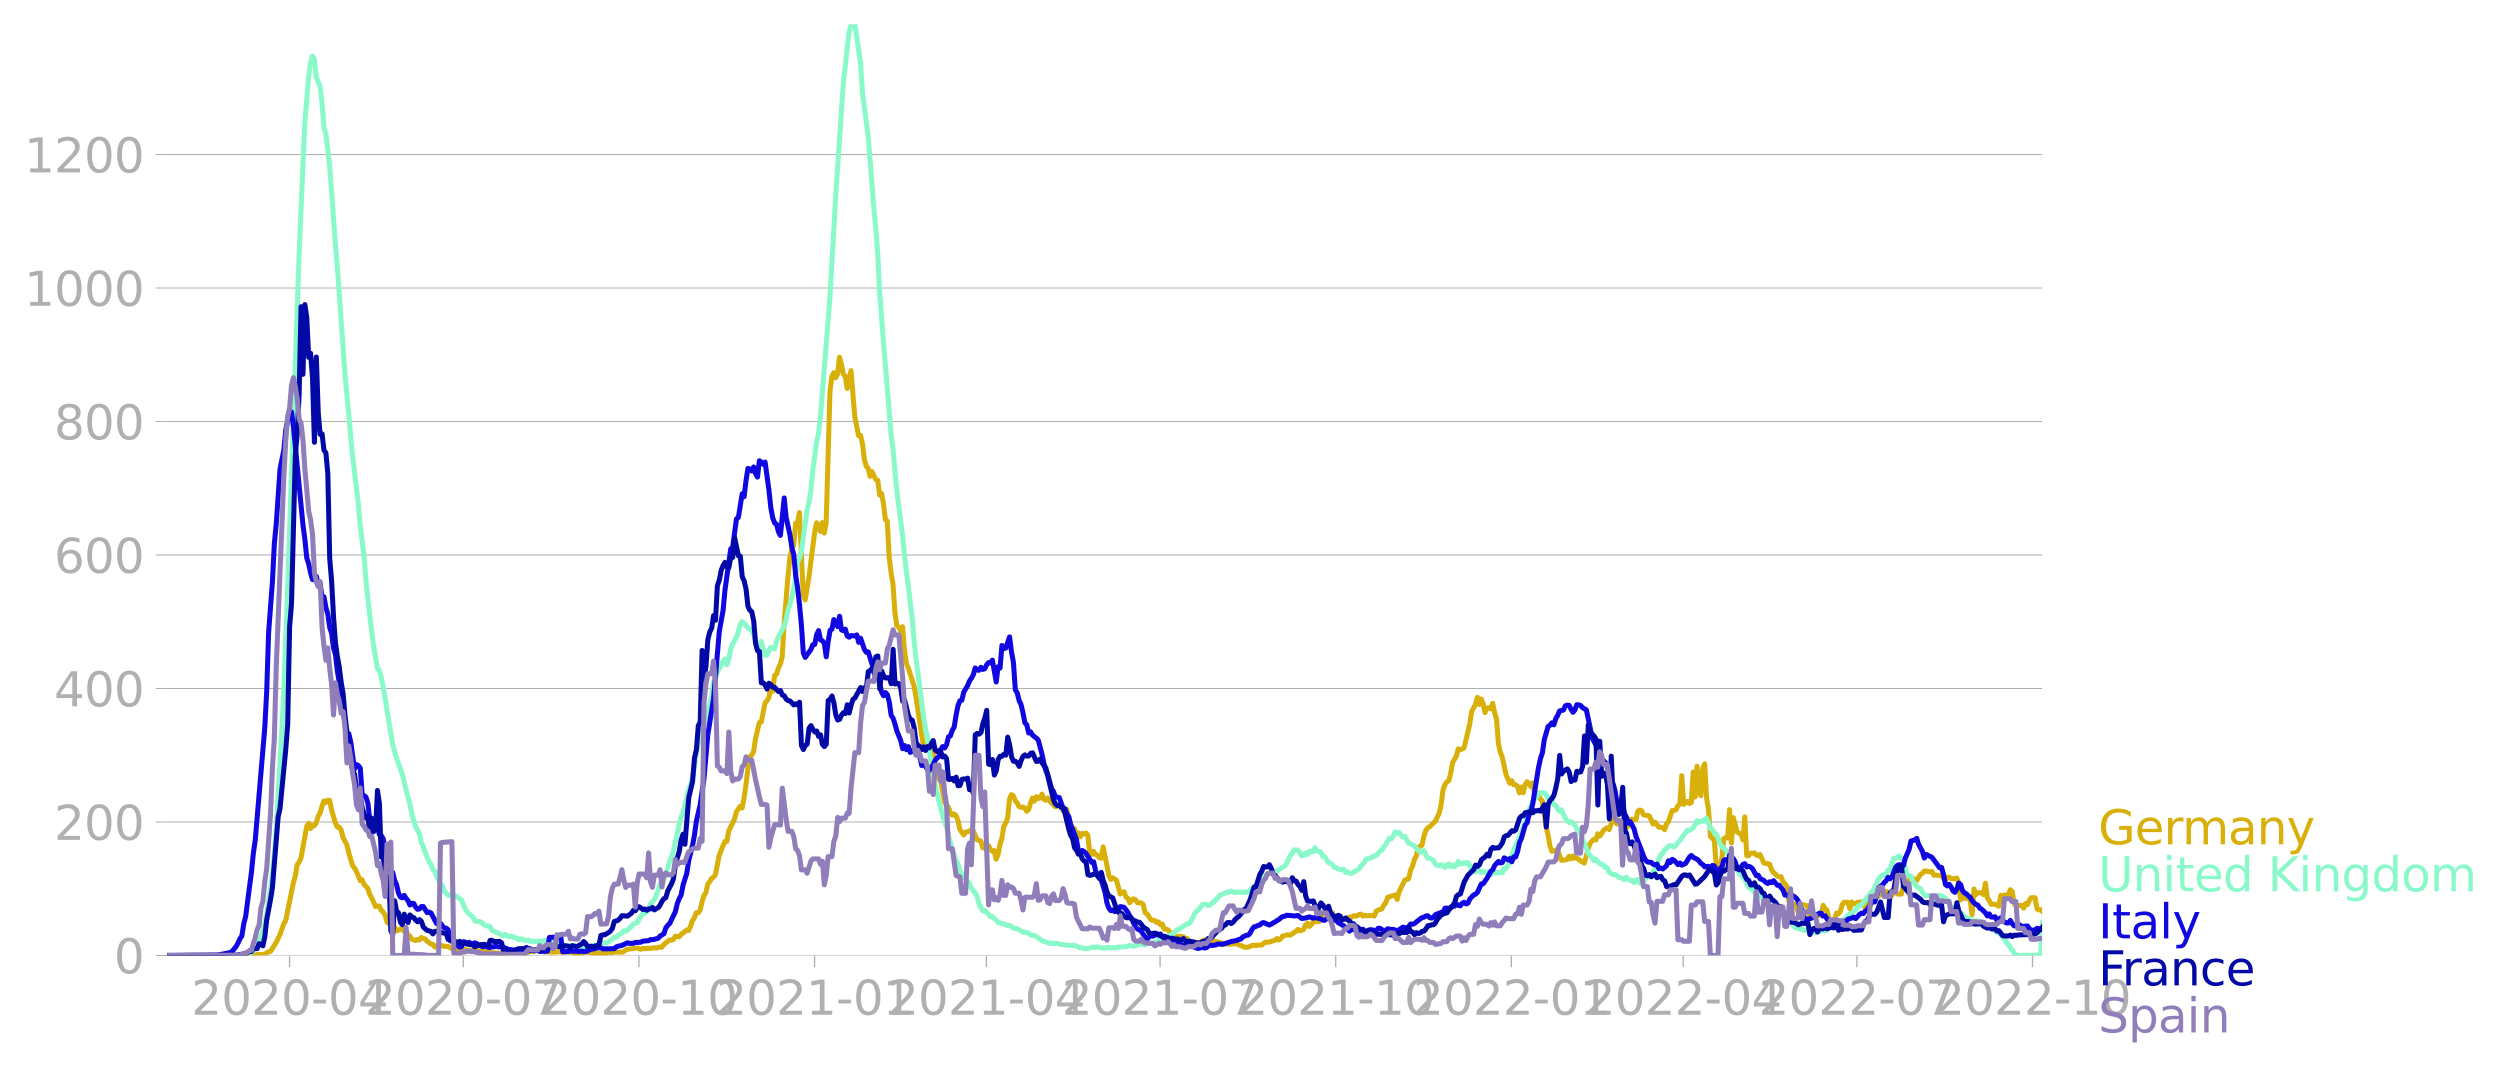 <svg xmlns:xlink="http://www.w3.org/1999/xlink" width="992.186" height="423.231" viewBox="0 0 744.14 317.423" xmlns="http://www.w3.org/2000/svg"><defs><style>*{stroke-linejoin:round;stroke-linecap:butt}</style></defs><g id="figure_1"><path d="M0 317.423h744.14V0H0v317.423z" style="fill:none" id="patch_1"/><g id="axes_1"><path d="M49.83 284.4h558V7.2h-558v277.2z" style="fill:none" id="patch_2"/><g id="matplotlib.axis_1"><g id="xtick_1"><g id="line2d_1"><defs><path id="mf832b75485" d="M0 0v3.5" style="stroke:#b0b0b0;stroke-width:.4"/></defs><use xlink:href="#mf832b75485" x="86.197" y="284.4" style="fill:#b0b0b0;stroke:#b0b0b0;stroke-width:.4"/></g><g style="fill:#b0b0b0" transform="matrix(.14 0 0 -.14 56.949 302.038)" id="text_1"><defs><path id="DejaVuSans-32" d="M1228 531h2203V0H469v531q359 372 979 998 621 627 780 809 303 340 423 576 121 236 121 464 0 372-261 606-261 235-680 235-297 0-627-103-329-103-704-313v638q381 153 712 231 332 78 607 78 725 0 1156-363 431-362 431-968 0-288-108-546-107-257-392-607-78-91-497-524-418-433-1181-1211z" transform="scale(.016)"/><path id="DejaVuSans-30" d="M2034 4250q-487 0-733-480-245-479-245-1442 0-959 245-1439 246-480 733-480 491 0 736 480 246 480 246 1439 0 963-246 1442-245 480-736 480zm0 500q785 0 1199-621 414-620 414-1801 0-1178-414-1799Q2819-91 2034-91q-784 0-1198 620-414 621-414 1799 0 1181 414 1801 414 621 1198 621z" transform="scale(.016)"/><path id="DejaVuSans-2d" d="M313 2009h1684v-512H313v512z" transform="scale(.016)"/><path id="DejaVuSans-34" d="M2419 4116 825 1625h1594v2491zm-166 550h794V1625h666v-525h-666V0h-628v1100H313v609l1940 2957z" transform="scale(.016)"/></defs><use xlink:href="#DejaVuSans-32"/><use xlink:href="#DejaVuSans-30" x="63.623"/><use xlink:href="#DejaVuSans-32" x="127.246"/><use xlink:href="#DejaVuSans-30" x="190.869"/><use xlink:href="#DejaVuSans-2d" x="254.492"/><use xlink:href="#DejaVuSans-30" x="290.576"/><use xlink:href="#DejaVuSans-34" x="354.199"/></g></g><g id="xtick_2"><use xlink:href="#mf832b75485" x="137.905" y="284.4" style="fill:#b0b0b0;stroke:#b0b0b0;stroke-width:.4" id="line2d_2"/><g style="fill:#b0b0b0" transform="matrix(.14 0 0 -.14 108.657 302.038)" id="text_2"><defs><path id="DejaVuSans-37" d="M525 4666h3000v-269L1831 0h-659l1594 4134H525v532z" transform="scale(.016)"/></defs><use xlink:href="#DejaVuSans-32"/><use xlink:href="#DejaVuSans-30" x="63.623"/><use xlink:href="#DejaVuSans-32" x="127.246"/><use xlink:href="#DejaVuSans-30" x="190.869"/><use xlink:href="#DejaVuSans-2d" x="254.492"/><use xlink:href="#DejaVuSans-30" x="290.576"/><use xlink:href="#DejaVuSans-37" x="354.199"/></g></g><g id="xtick_3"><use xlink:href="#mf832b75485" x="190.182" y="284.4" style="fill:#b0b0b0;stroke:#b0b0b0;stroke-width:.4" id="line2d_3"/><g style="fill:#b0b0b0" transform="matrix(.14 0 0 -.14 160.934 302.038)" id="text_3"><defs><path id="DejaVuSans-31" d="M794 531h1031v3560L703 3866v575l1116 225h631V531h1031V0H794v531z" transform="scale(.016)"/></defs><use xlink:href="#DejaVuSans-32"/><use xlink:href="#DejaVuSans-30" x="63.623"/><use xlink:href="#DejaVuSans-32" x="127.246"/><use xlink:href="#DejaVuSans-30" x="190.869"/><use xlink:href="#DejaVuSans-2d" x="254.492"/><use xlink:href="#DejaVuSans-31" x="290.576"/><use xlink:href="#DejaVuSans-30" x="354.199"/></g></g><g id="xtick_4"><use xlink:href="#mf832b75485" x="242.459" y="284.4" style="fill:#b0b0b0;stroke:#b0b0b0;stroke-width:.4" id="line2d_4"/><g style="fill:#b0b0b0" transform="matrix(.14 0 0 -.14 213.211 302.038)" id="text_4"><use xlink:href="#DejaVuSans-32"/><use xlink:href="#DejaVuSans-30" x="63.623"/><use xlink:href="#DejaVuSans-32" x="127.246"/><use xlink:href="#DejaVuSans-31" x="190.869"/><use xlink:href="#DejaVuSans-2d" x="254.492"/><use xlink:href="#DejaVuSans-30" x="290.576"/><use xlink:href="#DejaVuSans-31" x="354.199"/></g></g><g id="xtick_5"><use xlink:href="#mf832b75485" x="293.6" y="284.4" style="fill:#b0b0b0;stroke:#b0b0b0;stroke-width:.4" id="line2d_5"/><g style="fill:#b0b0b0" transform="matrix(.14 0 0 -.14 264.352 302.038)" id="text_5"><use xlink:href="#DejaVuSans-32"/><use xlink:href="#DejaVuSans-30" x="63.623"/><use xlink:href="#DejaVuSans-32" x="127.246"/><use xlink:href="#DejaVuSans-31" x="190.869"/><use xlink:href="#DejaVuSans-2d" x="254.492"/><use xlink:href="#DejaVuSans-30" x="290.576"/><use xlink:href="#DejaVuSans-34" x="354.199"/></g></g><g id="xtick_6"><use xlink:href="#mf832b75485" x="345.309" y="284.4" style="fill:#b0b0b0;stroke:#b0b0b0;stroke-width:.4" id="line2d_6"/><g style="fill:#b0b0b0" transform="matrix(.14 0 0 -.14 316.06 302.038)" id="text_6"><use xlink:href="#DejaVuSans-32"/><use xlink:href="#DejaVuSans-30" x="63.623"/><use xlink:href="#DejaVuSans-32" x="127.246"/><use xlink:href="#DejaVuSans-31" x="190.869"/><use xlink:href="#DejaVuSans-2d" x="254.492"/><use xlink:href="#DejaVuSans-30" x="290.576"/><use xlink:href="#DejaVuSans-37" x="354.199"/></g></g><g id="xtick_7"><use xlink:href="#mf832b75485" x="397.586" y="284.4" style="fill:#b0b0b0;stroke:#b0b0b0;stroke-width:.4" id="line2d_7"/><g style="fill:#b0b0b0" transform="matrix(.14 0 0 -.14 368.338 302.038)" id="text_7"><use xlink:href="#DejaVuSans-32"/><use xlink:href="#DejaVuSans-30" x="63.623"/><use xlink:href="#DejaVuSans-32" x="127.246"/><use xlink:href="#DejaVuSans-31" x="190.869"/><use xlink:href="#DejaVuSans-2d" x="254.492"/><use xlink:href="#DejaVuSans-31" x="290.576"/><use xlink:href="#DejaVuSans-30" x="354.199"/></g></g><g id="xtick_8"><use xlink:href="#mf832b75485" x="449.863" y="284.4" style="fill:#b0b0b0;stroke:#b0b0b0;stroke-width:.4" id="line2d_8"/><g style="fill:#b0b0b0" transform="matrix(.14 0 0 -.14 420.615 302.038)" id="text_8"><use xlink:href="#DejaVuSans-32"/><use xlink:href="#DejaVuSans-30" x="63.623"/><use xlink:href="#DejaVuSans-32" x="127.246"/><use xlink:href="#DejaVuSans-32" x="190.869"/><use xlink:href="#DejaVuSans-2d" x="254.492"/><use xlink:href="#DejaVuSans-30" x="290.576"/><use xlink:href="#DejaVuSans-31" x="354.199"/></g></g><g id="xtick_9"><use xlink:href="#mf832b75485" x="501.003" y="284.4" style="fill:#b0b0b0;stroke:#b0b0b0;stroke-width:.4" id="line2d_9"/><g style="fill:#b0b0b0" transform="matrix(.14 0 0 -.14 471.755 302.038)" id="text_9"><use xlink:href="#DejaVuSans-32"/><use xlink:href="#DejaVuSans-30" x="63.623"/><use xlink:href="#DejaVuSans-32" x="127.246"/><use xlink:href="#DejaVuSans-32" x="190.869"/><use xlink:href="#DejaVuSans-2d" x="254.492"/><use xlink:href="#DejaVuSans-30" x="290.576"/><use xlink:href="#DejaVuSans-34" x="354.199"/></g></g><g id="xtick_10"><use xlink:href="#mf832b75485" x="552.712" y="284.4" style="fill:#b0b0b0;stroke:#b0b0b0;stroke-width:.4" id="line2d_10"/><g style="fill:#b0b0b0" transform="matrix(.14 0 0 -.14 523.464 302.038)" id="text_10"><use xlink:href="#DejaVuSans-32"/><use xlink:href="#DejaVuSans-30" x="63.623"/><use xlink:href="#DejaVuSans-32" x="127.246"/><use xlink:href="#DejaVuSans-32" x="190.869"/><use xlink:href="#DejaVuSans-2d" x="254.492"/><use xlink:href="#DejaVuSans-30" x="290.576"/><use xlink:href="#DejaVuSans-37" x="354.199"/></g></g><g id="xtick_11"><use xlink:href="#mf832b75485" x="604.989" y="284.4" style="fill:#b0b0b0;stroke:#b0b0b0;stroke-width:.4" id="line2d_11"/><g style="fill:#b0b0b0" transform="matrix(.14 0 0 -.14 575.74 302.038)" id="text_11"><use xlink:href="#DejaVuSans-32"/><use xlink:href="#DejaVuSans-30" x="63.623"/><use xlink:href="#DejaVuSans-32" x="127.246"/><use xlink:href="#DejaVuSans-32" x="190.869"/><use xlink:href="#DejaVuSans-2d" x="254.492"/><use xlink:href="#DejaVuSans-31" x="290.576"/><use xlink:href="#DejaVuSans-30" x="354.199"/></g></g></g><g id="matplotlib.axis_2"><g id="ytick_1"><path d="M49.83 284.4h558" clip-path="url(#p32de449fd1)" style="fill:none;stroke:#b0b0b0;stroke-width:.3;stroke-linecap:square" id="line2d_12"/><g id="line2d_13"><defs><path id="m4d6abad24c" d="M0 0h-3.5" style="stroke:#b0b0b0;stroke-width:.3"/></defs><use xlink:href="#m4d6abad24c" x="49.83" y="284.4" style="fill:#b0b0b0;stroke:#b0b0b0;stroke-width:.3"/></g><use xlink:href="#DejaVuSans-30" style="fill:#b0b0b0" transform="matrix(.14 0 0 -.14 33.922 289.719)" id="text_12"/></g><g id="ytick_2"><path d="M49.83 244.666h558" clip-path="url(#p32de449fd1)" style="fill:none;stroke:#b0b0b0;stroke-width:.3;stroke-linecap:square" id="line2d_14"/><use xlink:href="#m4d6abad24c" x="49.83" y="244.666" style="fill:#b0b0b0;stroke:#b0b0b0;stroke-width:.3" id="line2d_15"/><g style="fill:#b0b0b0" transform="matrix(.14 0 0 -.14 16.108 249.985)" id="text_13"><use xlink:href="#DejaVuSans-32"/><use xlink:href="#DejaVuSans-30" x="63.623"/><use xlink:href="#DejaVuSans-30" x="127.246"/></g></g><g id="ytick_3"><path d="M49.83 204.932h558" clip-path="url(#p32de449fd1)" style="fill:none;stroke:#b0b0b0;stroke-width:.3;stroke-linecap:square" id="line2d_16"/><use xlink:href="#m4d6abad24c" x="49.83" y="204.932" style="fill:#b0b0b0;stroke:#b0b0b0;stroke-width:.3" id="line2d_17"/><g style="fill:#b0b0b0" transform="matrix(.14 0 0 -.14 16.108 210.251)" id="text_14"><use xlink:href="#DejaVuSans-34"/><use xlink:href="#DejaVuSans-30" x="63.623"/><use xlink:href="#DejaVuSans-30" x="127.246"/></g></g><g id="ytick_4"><path d="M49.83 165.199h558" clip-path="url(#p32de449fd1)" style="fill:none;stroke:#b0b0b0;stroke-width:.3;stroke-linecap:square" id="line2d_18"/><use xlink:href="#m4d6abad24c" x="49.83" y="165.199" style="fill:#b0b0b0;stroke:#b0b0b0;stroke-width:.3" id="line2d_19"/><g style="fill:#b0b0b0" transform="matrix(.14 0 0 -.14 16.108 170.518)" id="text_15"><defs><path id="DejaVuSans-36" d="M2113 2584q-425 0-674-291-248-290-248-796 0-503 248-796 249-292 674-292t673 292q248 293 248 796 0 506-248 796-248 291-673 291zm1253 1979v-575q-238 112-480 171-242 60-480 60-625 0-955-422-329-422-376-1275 184 272 462 417 279 145 613 145 703 0 1111-427 408-426 408-1160 0-719-425-1154Q2819-91 2113-91q-810 0-1238 620-428 621-428 1799 0 1106 525 1764t1409 658q238 0 480-47t505-140z" transform="scale(.016)"/></defs><use xlink:href="#DejaVuSans-36"/><use xlink:href="#DejaVuSans-30" x="63.623"/><use xlink:href="#DejaVuSans-30" x="127.246"/></g></g><g id="ytick_5"><path d="M49.83 125.465h558" clip-path="url(#p32de449fd1)" style="fill:none;stroke:#b0b0b0;stroke-width:.3;stroke-linecap:square" id="line2d_20"/><use xlink:href="#m4d6abad24c" x="49.83" y="125.465" style="fill:#b0b0b0;stroke:#b0b0b0;stroke-width:.3" id="line2d_21"/><g style="fill:#b0b0b0" transform="matrix(.14 0 0 -.14 16.108 130.784)" id="text_16"><defs><path id="DejaVuSans-38" d="M2034 2216q-450 0-708-241-257-241-257-662 0-422 257-663 258-241 708-241t709 242q260 243 260 662 0 421-258 662-257 241-711 241zm-631 268q-406 100-633 378-226 279-226 679 0 559 398 884 399 325 1092 325 697 0 1094-325t397-884q0-400-227-679-226-278-629-378 456-106 710-416 255-309 255-755 0-679-414-1042Q2806-91 2034-91q-771 0-1186 362-414 363-414 1042 0 446 256 755 257 310 713 416zm-231 997q0-362 226-565 227-203 636-203 407 0 636 203 230 203 230 565 0 363-230 566-229 203-636 203-409 0-636-203-226-203-226-566z" transform="scale(.016)"/></defs><use xlink:href="#DejaVuSans-38"/><use xlink:href="#DejaVuSans-30" x="63.623"/><use xlink:href="#DejaVuSans-30" x="127.246"/></g></g><g id="ytick_6"><path d="M49.83 85.731h558" clip-path="url(#p32de449fd1)" style="fill:none;stroke:#b0b0b0;stroke-width:.3;stroke-linecap:square" id="line2d_22"/><use xlink:href="#m4d6abad24c" x="49.83" y="85.731" style="fill:#b0b0b0;stroke:#b0b0b0;stroke-width:.3" id="line2d_23"/><g style="fill:#b0b0b0" transform="matrix(.14 0 0 -.14 7.2 91.05)" id="text_17"><use xlink:href="#DejaVuSans-31"/><use xlink:href="#DejaVuSans-30" x="63.623"/><use xlink:href="#DejaVuSans-30" x="127.246"/><use xlink:href="#DejaVuSans-30" x="190.869"/></g></g><g id="ytick_7"><path d="M49.83 45.997h558" clip-path="url(#p32de449fd1)" style="fill:none;stroke:#b0b0b0;stroke-width:.3;stroke-linecap:square" id="line2d_24"/><use xlink:href="#m4d6abad24c" x="49.83" y="45.997" style="fill:#b0b0b0;stroke:#b0b0b0;stroke-width:.3" id="line2d_25"/><g style="fill:#b0b0b0" transform="matrix(.14 0 0 -.14 7.2 51.316)" id="text_18"><use xlink:href="#DejaVuSans-31"/><use xlink:href="#DejaVuSans-32" x="63.623"/><use xlink:href="#DejaVuSans-30" x="127.246"/><use xlink:href="#DejaVuSans-30" x="190.869"/></g></g></g><path d="m49.83 284.4 24.434-.085 2.84-.199 1.137.029.569-.17 1.136-.682.568-.113 1.705-2.668 1.136-2.413 1.137-3.178.568-.994 2.273-11.21.568-1.959.569-3.405.568-.738.568-1.277 1.705-9.423.568-.851.568 1.56.568-.964.569.085.568-.88.568-1.958.568-.937.568-2.015.569-1.561.568.454.568-.681.568.113.569 2.839 1.136 3.831.568 1.249h.569l.568.88.568 2.242 1.136 2.157.569 2.412 1.136 3.775.568.681.569 1.05 1.136 2.725.568-.256.568 1.363 1.137 1.248.568 1.817.568.965 1.137 2.61.568-.198.568.028.569 1.25.568.51.568.908.568 2.1.568.426.569.057.568.312.568.767.568 1.021.569-.142.568-.34.568.085.568.568.569-.029.568.965.568.511.568.908 1.137.37.568-.313.568.142.568-.738.569.312.568.114.568.68 1.136.88.569.057.568.795.568-.34h.568l.569-.228 1.136.398h1.137l1.136.68.568-.141.568.142 1.137-.142.568-.057 1.705.653h1.704l.569.114 3.41.085.567.113 1.137.398 2.84.227 1.706-.2.568-.17 3.977.143.569.198 1.704-.482 1.137-.057 1.136-.369 1.705.454.568.085.568-.17.569.17 1.704.029.569-.029.568-.17.568.199 2.841-.057 1.705.426.568-.114 1.136.028.569-.227.568-.085 4.546.454 1.136-.113.568-.029.569-.227 1.136.086.568-.17h1.705l.568.056.569-.199.568-.454.568-.227 2.841-.397 1.137.397.568-.284.568.086 1.136-.086.569.029 1.136-.199.568.114.569-.256 1.136-.057.568-.766 1.705-1.362.568.028.568-.17.569-.965 1.136.199.568-.71 1.705-1.334.568.142.569-1.305.568-1.675.568-.795.568-1.532h.568l.569-.71.568-2.526.568-1.873.568-.823.569-2.526.568-.766.568-.965.568-.397.568-.653 1.137-5.875 1.136-2.838.569-1.249.568.028.568-3.207 1.137-2.27.568-1.192.568-2.157 1.136-1.675.569.511.568-2.98.568-3.916.568-4.712.569-3.547.568-.568.568-.993.568-3.945 1.137-4.74.568-.17 1.136-5.705.569-.624.568-.994.568-2.923.568 1.107.569-4.711.568-.37.568-1.873.568-1.163.568-2.186.569-10.274 1.136-13.424.568-5.846.569-2.498.568-1.079.568-6.556.568-.283.569-2.952 1.136 24.493.568 1.504 1.137-6.896 1.704-13.34.569-2.724 1.136 2.554.568-2.611.568 3.122.569-3.009 1.136-39.222.568-4.343.569-1.163.568 1.504.568-1.164.568-4.938.569 2.128.568 2.924.568.567.568 3.662 1.137-5.28 1.136 13.766 1.137 5.59.568-.085.568 2.441.568 4.712.568 2.043.569.568.568 2.412.568-1.419 1.137 2.384.568.199.568 4.399.568-.454.569 2.98.568 4.768.568.482.568 10.785.568 4.598.569 3.406.568 8.486.568 3.916.568.37.569 1.191.568-1.334.568 7.18.568 3.747.569 1.362 1.704 5.336.568 3.207 1.705 11.381.568 3.434.569-.34.568.056.568 1.618.568.114.568.738.569 3.69 1.136 3.689.568.738 1.137 6.272.568 1.078.568.341.569 1.731.568.738.568-.369.568.483.568 1.447.569 2.668 1.136 1.646.568-.823.569-.085.568-.34h1.136l1.137 2.639 1.136.454.568 1.987.569-.029.568.766.568-1.39.568 1.05.569.624.568-.198.568 2.554.568-1.39.568-2.98.569-1.817.568-3.576.568-1.022.568-1.39.569-5.79.568-1.25.568.37.568 1.39.569.767.568 1.05.568.198.568-.085.568.313.569.964.568-.51.568-1.902.568-1.504.569.908.568-1.334.568.54.568-.143.568-1.163.569 1.532.568.284.568-.68 1.137 1.588.568.398.568.624.568-.17.569-.483 1.136 1.76.568.483.568-.795.569 2.668 1.136 3.32.568-.283.569 1.76.568-.455.568 1.164.568-1.022.568.199.569-.313.568.596.568 5.336.568.397.569-.908.568.965.568.199.568.738.569.198.568-3.405 1.136 5.506.568 3.008.569 1.164.568-.511 1.136.766 1.137 4.087.568-.454.568-.199.569 1.59.568.34.568 1.334.568-.851.568-.312.569.312.568.851 1.136.057.569.454.568 2.44.568.341 1.136 1.703.569.227.568.057.568.568.568-.142.569.851.568-.198.568 1.475.568.029.569.198.568.738.568.227.568.909.568.567.569-.539 1.704.142.569.568.568-.029.568.88.568.369 1.137.113.568-.227.568.256.568-.284.569-.454.568-.17 1.136-.086 1.137-.17.568.596 2.273.454.568.54 1.137-.256.568.17 1.705-.198h.568l1.136.567.568.142.569.37 1.136-.03 1.137-.482.568-.142.568.17.568-.17h1.137l1.136-.88h1.137l1.136-.397.568-.17.569-.51.568.453.568-.34.568-.88.568-.057.569-.255 1.136.085.568-.34.569-.483.568-.284.568-.596.568.369.568-.114.569-.255.568-1.362.568-.511.568.993.569-.51.568-.852.568-.029.568-.369.569.341 1.136-2.611.568.028.568.284.569.085.568-.567.568.113.568 1.362 1.137-.34.568.54.568.084.569.312.568-.255.568-.028.568-.37.568.03.569-.427 1.136.057.568-.454.569-.113.568.596.568-.284.568.198 1.137-.085h.568l.568.142.568-1.447.569-.312 1.136-.37.568-1.135.569-.624.568-1.675 1.704-.539.569-.17.568 1.334.568-2.27 1.705-3.52.568-.114.568-.283.568-2.498.569-1.192.568-1.987.568-1.05.568-2.44.569-.511.568-.284.568-2.725.568-1.646.569-.823.568-.284 1.704-1.674 1.137-2.413.568-2.469.568-4.427.569-1.561.568-.823.568-.313.568-2.242.569-3.15 1.136-1.987.568-2.128.568.284 1.137-.54 1.705-7.152.568-3.746 1.136-2.072.568-2.1.569 2.1.568-1.618.568 1.334.568 2.725.569-1.362.568-.086.568.313.568-1.618.569 2.753.568 1.901.568 7.294.568 2.611.568 1.42 1.137 5.278 1.136 2.526.569-.766.568 1.192.568.029.568.454.568 1.93.569-1.703.568 1.674.568-2.384.568-.88.569.454.568.965.568-1.078.568 3.604.569-.624 1.136 1.788.568.624 1.137 7.777.568 2.327.568 3.292.568 1.59.569-.199.568.057.568-.596.568 2.072.569 1.305 1.136-.085.568-.142.568-.937.569.738.568-.851.568.681h.568l.569.284.568.51 1.136.654 1.137-4.258.568-1.589.568-.738.568-.482.569.198.568-1.873.568.71.568-.653.569-1.079 1.136-.766.568.568 1.137-3.264.568.51.568 1.08.568-1.136.569.454.568-.057.568 2.015.568-.056.569-.682.568-1.844.568-.142.568.17h.568l.569-2.526.568-.369.568.227.568 1.192.569.17.568.029.568.142 1.136 2.44.569-.539 1.136 1.448.568.028.569.17.568.54.568-1.703.568-.625 1.137-3.377h.568l.568-.199.568-1.22.569-.54.568-8.4.568 8.543 1.137-.852.568.568.568-.256.568-9.082.568 7.436.569-9.138.568 7.265.568 1.476.568-8.202.569-1.277.568 10.16.568 3.463.568 7.946.569.653.568.057.568 8.003.568.37.568-.398.569-2.185.568-5.818.568-.313.568.142.569-8.429.568 9.877.568-7.521 1.137 4.257.568.397.568.17.568 1.817.568-6.84.569 11.523h.568l.568-.71h.568l.569-.142.568.625.568.284.568-.398 1.137 2.555 1.704.312.569 1.617.568.909.568.369.568.68.569.171.568-.028.568 1.589.568.454.568.823.569 4.229.568 1.334.568-.199.568-.028.569.653.568 1.901.568.142.568-2.526h.568l.569.227.568.057.568 3.803.568-1.533.569 1.164.568-.426.568-.113 1.137-.029.568-2.98.568.937.568.483.568 2.469.569.539 1.136.028.568-2.128.569.227.568-.71.568-2.015.568-.738h1.137l.568 1.959.568-2.016.568.426.569.17.568-.539 1.136-.085.569.312.568 1.505.568-.71.568-1.334 1.705-.17.568-1.788.568.51.569-1.05.568.455.568-.852h.568l.569.227.568 1.788 1.136-1.816.568.057.569.51h1.136l.568-2.412.569-1.277.568.568.568-1.136 1.136-.028.569-.199.568.454 1.136-1.816.569-.34.568-.682h.568l.568.199.569.028.568-.085.568 1.107.568-.057.568.114h1.137l.568.851.568.596.569-.88.568-.056.568.454h1.137l.568-.17.568 1.277.568 5.222.568-1.05.569.567h1.136l.568.767.569 4.172.568-7.692.568 1.646.568-.539h1.137l.568.568.568-3.406.568 4.37.569.824.568 1.078h1.136l1.137.568.568-3.207.568.057.568-.17h1.137l.568-1.59.568.54.569 3.518.568.682 1.136-.057h.568l.569.795.568-1.363.568.34.568-1.333.569-.738h1.136l.568 3.349.569.284.568-.085.568.652h0" clip-path="url(#p32de449fd1)" style="fill:none;stroke:#d8b009;stroke-width:1.5;stroke-linecap:square" id="line2d_26"/><path d="m49.83 284.4 20.456-.057 3.41-.369.568-.17 1.136-.71.568-.596.569-.823 1.136-2.894 1.137-3.775.568-2.895.568-3.491 1.137-8.713.568-5.818.568-7.464 1.705-29.858.568-11.466 1.136-30.453 3.41-99.561 1.704-38.94L91.88 22.81l.568-4.4.568-1.759.569 1.135.568 5.222 1.136 2.81.568 4.91.569 7.209.568 1.987 1.136 9.564 1.705 23.273.568 6.527 2.273 32.071 2.273 24.437 1.705 14.19.568 6.159 1.136 9.593.569 7.067 1.136 10.586 1.137 8.855 1.136 6.726.568.625.569 1.986.568 2.867 2.84 17.142 1.137 4.059 1.705 4.74 1.137 4.71 1.136 4.144.568 2.952 1.137 3.917 1.136 1.986.568 2.725.569 1.05.568 1.788 1.136 2.81.568.766.569 1.533.568.482.568 1.731.568.88.569 1.334.568.398.568 1.56 1.137 1.334.568.114.568-.51.568.255 2.273 1.504 1.137 2.668.568.88 1.136 1.135.568.425.569 1.107.568.199h.568l.568.113.569.398.568.567.568.256.568.028.569.17.568 1.136 1.136.482.568.227 1.137.71.568.198.568-.425.569.425.568.228.568-.228.568.37 1.137.312.568.539.568-.34.568.084.569.426 1.136-.17.568.426.569-.114.568.199 1.704-.17.569.198.568-.312.568-.057.568.17.569-.028 1.704.369 1.137.482 1.136.54.568-.057.569.312 1.136-.284.568.114.569-.057 1.136.284.568-.256.568.313 1.137.113 1.705-.312 1.136-.284.568.029 2.273-.767.568.085.569-.283 1.704-1.391.569-.057.568-.567 1.136-.625.569-.766.568.113.568-.283.568-.625.568-.454.569-.71.568-.283.568-.085 1.137-2.015.568-.653.568-.199.568-.369.568-.993.569-1.39 1.136-1.363.568-1.05 1.137-3.32.568-.994.568-.37 1.137-3.433.568-2.242.568-1.107.568-2.072 2.273-10.019.569-.936 1.704-7.152.569-1.391.568-2.214 1.136-7.038.568-2.952.569-1.59.568-2.61 1.136-3.605 1.137-4.03.568-2.1.568-4.428.568-.936.569-1.987 1.704-3.32.569-.682.568 1.76.568-1.618.568-2.952.569-1.589 1.136-2.1.568-1.59.568-2.185.569-.823.568.426 1.136 1.419 1.137.681.568 1.249 1.136 4.427 1.137-2.327 1.136 4.087.569-.028.568-1.334.568-.965 1.137.454.568-2.3 1.136-2.412 1.137-2.015.568-2.015.568-2.696.568-1.731.569-2.1.568-2.697.568-3.462.568-4.172.569-1.42.568-1.986 1.704-12.204.569-2.384.568-3.661.568-5.903 1.137-8.373.568-2.554.568-4.91 2.841-35.789 1.705-30.14 2.273-33.52 1.136-10.074.568-4.882.569-2.129.568-.283.568-.114 1.705 11.41.568 8.94 1.705 12.941 1.704 21.627.569 6.045.568 7.322.568 11.268 1.137 15.042 2.272 27.586.569 4.23 1.136 12.459 1.705 13.31.568 5.847 2.273 18.476.568 6.755.568 5.279 1.137 8.713 1.136 8.798.569 3.746.568 2.356 1.704 11.551 1.137 5.08 1.705 6.897 1.136 3.292 1.137 4.57 1.704 5.392.568.994.569 2.071 1.136 1.93.568.284.569.823.568.568.568 1.618.568.596.568.794.569.994.568 2.157 1.136 2.157.569-.114.568.454 1.136 1.39.569-.056.568.681.568.312.568.823.568.029.569.34.568-.028 1.136.568.569-.057.568.284.568.51.568.17.569-.028 1.136.682.568.34.568-.028.569.255.568.057.568.568 1.137.198.568.284 1.704 1.22 2.273.824.569-.029 1.136.085.568-.113 1.137.454.568-.114.568.2 2.273.17.568-.114 1.705.823.568-.085.568.312 1.705-.142.568-.284.569-.028.568.113.568-.227 1.137.312 1.136.086.568-.227h.568l.569.141.568-.113.568.17 1.137-.312 1.136.028.568-.141.569.028 1.136-.34.568.028.568.198 1.137-.369.568-.283 1.137.085.568.198.568-.567.568-.114.568.085 1.137-.198.568-.17.568-.483.569.028 3.409-1.76.568-.425.568-.596.569-.397.568-.17 2.273-1.59.568-.057.568-.596 1.137-2.412.568-.681.568-.37 1.137-1.56.568-.142.568.113.568.256.569-.085.568-.653.568-.256 1.705-1.901.568-.397.568-.114 1.137-.596.568.17.568-.454 1.137.454.568-.113 2.273.057.568-.029.568-.17 1.137-.993.568-.256.568-.851.568-.34 1.137-1.96.568-.453.568.056 1.137-.652.568-.483.568-.284.568.341.569-.284 1.136-.766 1.136-.625.569-.709 1.136-2.44.568-.54.569-1.22 1.136.085.568.652.568 1.107.569-.17.568-.71.568.483.568-1.05.569.199.568-.029.568-1.192.568.965.569.227.568.029.568 1.305.568.057 1.137 1.845 1.136.482.568.937.569.028.568.397 1.136.284.569-.142.568.937.568-.17.568.454h.568l.569-.227.568-.511.568-.114.568-.51.569-.824.568-.51 1.136-1.618 1.137-.142.568-.483.568-.113.568-.284.569-.54.568-.709.568-.34.568-.965.569-.71 1.136-1.873.568.199.568-.852.569-1.249.568.341.568-.142.568.766.569.568.568-.17 1.136 1.986.568.2 1.137.652 1.705 1.873 1.136-.482.568 1.305.569.88.568.057 1.136.624.568 1.135.569.426.568.057.568-.312.568.312.569.54.568-.654.568-.397.568.795.569-.454.568.51.568-.51.568-1.107.568.794.569-.085.568-.284.568.17.568-.226.569.766.568 1.533.568-.568.568.936.568-.567 1.137.823.568-.227.568.057.569.51.568-.652.568 1.135 1.137-1.079.568.37.568-.142 1.136.227.569-1.42.568.142 1.136-2.213 1.137-3.32 1.704-3.832.569-1.136.568-1.986.568-1.25 1.137-3.859.568-.88.568-1.788 1.137-.993.568-1.107.568-.397.568.17h.568l.569.568.568.993.568-.227 1.137 2.072.568.255.568 1.05.568.766.569-.482 1.136 2.412.568.88.568.54.569-.228.568.227.568.71.568 1.192.569.284.568.936.568 1.902 1.136 2.299.569 1.901.568.455 1.136 1.646.569-.426 1.136 1.334.568.085.569.397.568.653.568.085.568 1.277.568.426.569.284.568.057.568.227.568.596 1.137.312.568.397.568-.794.569.624.568.34.568-.028.568.71.568-.568.569-.397.568 1.107 1.705-1.192 1.136-.909.568-.142.568-1.106.569-.653 1.704-4.37.569-.427.568-1.135.568-.312.568-.71.569-.227.568.142.568.312.568-.539.568-.794.569-.596 2.273-3.122.568.113.568-.312.568-.454 1.137-2.129.568.511 1.136-.653.569.284.568-.88.568 1.164.568 1.93.569.199.568.993.568.426.568 1.078.568 1.731.569.88 1.136.994.568.851.569 1.164 2.273 3.831.568 1.107 1.704 1.788 1.137 2.47.568.368.568.142 1.137 1.59.568.198 1.136.738.569.823.568 1.022 1.136.652 1.705 2.243.568-.029 1.137.852.568.113 1.136.994.569.056.568.795.568.369.568.851.569.313.568.056.568.256.568-.114.568.454 1.137-.113.568.255.568.511.569-.397.568.539.568-.454.568.113.569-.369.568.086 1.136-.227.568-.71.569.028.568-.312.568-.057.568-.283 1.137-1.334.568-.256.568-.113 1.137-1.363 1.136-.71 1.137-.822.568-.88.568-.54.568-.028 2.841-3.69.569-.396.568-1.334.568-1.022.568-1.334 1.137-1.22h.568l.568-.284.569-1.135.568-.029 1.136-3.49.568-.058 1.137-.68.568.737.568.34 1.137 4.712 1.136.142.568 1.42.569.964 1.136 1.249.568.085.569 1.078.568.824.568.283 1.137-.113.568.397.568 1.079 1.136-.937.569-.596 1.136.454 1.137.965 1.136 1.93.568.426.569.908.568.624.568-.198.568.113.568.426.569.738.568.454.568.057.568.198.569.994.568-.454.568.085.568-.085.568.113 1.137.852.568.198.568.483.569.113 1.136.795.568.51.569.341.568.057.568.681.568.454.568.795.569.993 1.136 1.42 1.137 1.702.568.653.568.142 6.819-.085.568-9.792h0" clip-path="url(#p32de449fd1)" style="fill:none;stroke:#89f9c9;stroke-width:1.5;stroke-linecap:square" id="line2d_27"/><path d="m49.83 284.4 14.774-.085 3.978-.795.568-.397 1.136-1.42.568-1.02.569-1.278.568-.795.568-3.633.568-2.242 1.137-8.77.568-4.2.568-5.705.568-3.945 2.842-33.518.568-10.7.568-17.54 1.137-15.183.568-11.296.568-5.903 1.136-16.376 1.137-5.705.568-5.988.568-2.668 1.137-2.611.568 4.342 2.841 29.318.568 4.257.569 5.563.568 1.76.568 2.667.568 1.987.569.057.568-1.022.568 2.412.568-.141.568 3.888.569-.057.568 3.179.568 1.93.568 4.001.569 1.732.568 4.399.568 1.901.568 4.91.569 3.434.568 4.314.568 3.236 1.136 9.366.569-1.675.568 2.44 1.136 8.061.569-1.305.568.312.568.738.568 7.947.568.255.569.454.568 1.816.568 4.939.568.34.569.029.568 1.163.568.568.568 2.27.569.284.568.965 1.136 6.187.568.965.569 2.697.568.198.568 2.384.568 1.25.569 2.44.568 1.22.568.227.568-.71.569.909.568.653.568 1.305.568-.51.568.056.569 1.107.568.624.568-.141.568-.682h.569l1.136 1.817.568-.17.568.255 1.705 3.179.568-.37.569.256.568.823.568.568.568.085.569.454.568 2.1.568.908.568.483.568 1.164.569.056.568.483.568-.142.568-1.476.569.114.568.425.568-.369.568.426.568-.057.569-.198.568.17.568.51.568.086.569.397 1.136-.198.568.369.569.056.568-.227.568.029.568-.199.568.17 1.137.057.568.114 1.137.454.568.255.568-.057 1.137.34.568.086.568.199.568-.114 1.137-.085.568-.199.568.17 1.137-.198.568.17.568-.227 1.136.398 2.273-.029.569-4.115 1.136-.057 1.705.114.568-.17.568 4.399 1.137-.086.568.029.568-.17 2.841.113.568-.114.569.2 1.136-.2.568-.425 1.705-.312.568-.228 1.137.029.568.284 3.41-.057.568-.51.568-.228 1.136-.227 1.705-.795.568.199 1.137-.028.568-.284h1.136l.569-.085.568-.284 1.704-.142.569-.34.568.056 1.705-.426.568-.652 1.136-.71.569-1.731.568-.766.568-.511 1.705-3.548.568-2.384.568-1.504.568-1.022.569-2.952 1.136-3.604.568-3.746 1.137-4.513.568-3.065.568-4.144 1.137-4.881 1.136-7.919 1.137-12.998 1.704-10.615 1.705-20.037 1.136-6.33.569-6.101 1.704-12.176.569-.482 1.136-8.43.568-.454 1.137-7.038.568.88.568-4.797.568-3.633.569.17.568.597.568-1.192.568 1.93.568 1.078.569-4.853.568.369.568.681.568-.653 1.137 8.373.568 5.25.568 3.009.569 1.504.568.369.568 2.27.568 1.05 1.137-11.153.568 5.79 1.136 5.193.569 3.746.568 2.157.568 6.188.568 3.604.569 5.052.568 6.102.568 8.287.568 1.334 1.705-2.356.568-1.419.568-.085.569-2.923.568-1.192.568 2.753.568.284.568.766.569 4.002.568-4.484.568-3.378.568-.397.569-2.838.568.936.568 1.164.568-3.065.569 4.058.568.227.568-.454.568 2.015.568.37.569-.483.568.028.568.142.568-.369.569 2.214.568-1.22 1.136 3.377.568.823.569-.142 1.136 3.661.568 2.583.569 1.192.568-.256.568 2.016.568 2.838.569 1.021.568-.936.568.624.568 2.186.568 3.973.569.851.568 1.732.568 2.1 1.137 2.781.568 2.441.568-.937.568 1.25.569-.909.568 1.703.568-.312 1.136-1.022.569 1.447.568 1.107.568 2.696.568-.823.569 1.136.568.794.568.37 1.136-1.704.569-1.248.568-.767.568-.425.568-2.044.569-.936.568.425.568-.965.568-2.355.569-.284.568-1.618.568-1.022.568-3.576.568-2.81.569-1.418.568-.17.568-2.385 1.137-1.93.568-1.39.568-.823.568-1.05.568-2.016.569.596.568.086.568-.88.568.624.569-.199.568-1.163.568-.681.568.113.569-.823 1.136 6.5.568-4.542.568.398.569-6.727.568.909.568-.142 1.137-3.32.568 4.483.568 3.037.568 8.202.569.965.568 2.27.568 1.193.568 2.44.568 2.98.569.568.568 2.47.568-.341.568.965 1.137.908.568.568 1.136 4.285.569 2.725.568 2.072.568 1.277 1.137 4.115.568.852.568 1.589 1.137.199 1.136 3.178.568.142.568 1.618.569.71.568 2.497.568 1.306 1.137 3.065.568 3.207.568 1.05.568-1.022.568.312.569.596 1.704 2.64.569-.199.568 2.611.568 1.192 1.137 1.59 1.136 3.746.568 3.179.568 1.504.569.738.568-.199.568.483.568-.256.569-.426.568-.823 1.136.256 1.137 1.532.568 1.107.568.71.568 1.447.569.965.568.681.568.256.568.426.569.908 1.136 1.39.568-.596.568-.34.569.085 1.136-.51.568.17.569-.313.568.795.568.51.568.058.569-.086.568.511 1.136.511.568.085.569.284.568.142.568.51.568.114.569-.255.568.113.568.398.568-.029 1.137.284.568.284.568.057 1.137-.34.568.226.568-.113 1.137-.823.568.17 1.136-.142.568-.312 1.137.113 1.136-.255 1.705-.568 1.137-.227.568-.113.568-.284.568-.085.568-.596 1.137-.568.568-.057.568-.652.569-1.079.568-.71.568-.113.568-.312.568-.114.569-.567.568-.17 1.705.737.568-.255.568-.397.568-.256.569-.426.568-.283.568-.54.568-.369.568-.056.569-.34 1.704.141.569.085 1.136-.142 1.136.88 1.137-.142 1.136-.34 1.137.397.568-.227 1.705.426.568.397.568.028.568-.51 1.137.028.568.113.568.34h.569l.568.71 1.705.965.568.682.568.283.568.625.568-.596 1.137.255 1.705.114.568-.34.568.907.568.085.568-.283.569-.596 1.704.312.569-.71h.568l.568.398.568.624 1.137-.88 1.136.227.568-.056 1.137.482 1.705-1.135.568.17h.568l.568-.34.568-.767.569.085.568-.227 1.705-1.39.568-.341.568-.17.568-.34.569-.058.568.568.568.114.568-.284.568-.738 1.705-.681.568-.085.569-1.164.568-.028.568.141.568-.17.569-.51.568-.03.568-.652.568.426.568.113.569-.766.568-.284.568.483.568-.199.569-1.249 1.136-1.248.568-.17.568-.597 1.137-2.469.568-.057 1.137-1.646 1.136-2.043.568-.483.569-1.277 1.136-1.192.568.454.568-.142.569-1.39 1.136.624.568-.397.569.936.568-1.476.568.057.568-1.618.568-2.696.569-1.192 1.136-4.002.568-.68.569-2.47.568-.993.568-2.328 1.137-7.237.568-3.519.568-2.583.568-1.703.568-3.973 1.137-3.86.568-.369.568-.71.569.597.568-1.845.568-.965.568-1.334 1.137-.255.568-1.25.568-.226.568.085.569 1.164.568.908.568-.71.568-1.56.569.056.568.17.568.653 1.136.653 1.137 5.335.568 3.009 1.705 3.122.568 3.008.568.142 1.137 1.05.568 1.42 1.136 4.143.569.738.568 2.015.568 3.434.568 1.192 1.137-.255.568 2.526.568 1.078.569 1.817.568-.483 1.136 2.157.568 2.185 1.705 4.428.568 1.532.569 1.136.568.539 1.136.142.568.54.569.226.568-.255.568 1.362.568-.199.569.284 1.136-.936.568-1.533.569.54.568-.937.568.312 1.136 1.249.569-.483.568.653 1.136-.54 1.137-1.872.568-.483.568.568 1.137.567.568.483.568.794.568.284.569.71.568-.142h.568l.568.312.569-.596.568.142 1.136 2.214.568-1.42.569-.482.568-1.958.568-.284.568.17.569-.397.568-.54.568.54.568.993.569 1.959.568.369 1.136-1.618.568-.199.569.965.568-.199.568.228.568.482 1.137 2.072.568-.142.568 1.05 1.137.51.568.625.568.284.568-.51.569.283.568-.596 1.136 1.362h.569l1.136 1.42.568 1.504.568-.029.569.398.568-.823.568.71.568.198.569.51.568.824.568 2.213.568.426.568 2.214.569.54h.568l1.136-.341.569-.596.568-.142 1.136-.71.569.028.568.824.568-.086.568.909.568.567 1.705.965.568-.51.569.312.568-.057 1.136-.596.569.142.568-.738 1.136-.312.568-.284.569.454 1.136-1.249.568-.369.569.114.568-.71.568-.34 1.705-2.782.568.37 1.136-3.719.569-.965.568-.312.568-.823.568-.51.569-.994.568.425.568-.539 1.136-2.923.569-.596.568-.142.568.057.568.227.569-2.186 1.136-2.61.568-2.527 1.137-.312.568-.482.568 1.788 1.137 2.1.568 1.958.568-1.05 1.705.852 2.273 3.093.568-.113.568 2.015.568 3.037.569.482.568-.482.568.794.568 1.164.569.426.568-.937.568-1.816.568.454.568 1.788.569.71.568.226.568.625.568.425.569 1.022.568.625.568.454.568.227.568.908.569.312 1.136 1.079.568.936.569-.596.568.908.568.029.568-.114.569 1.022 1.136-.71.568.823.568.426.569.256.568.056.568-.766.568.937.569.652h.568l1.136-.283.568.539 1.137-.142.568-.057.568.852.569.312.568.142.568-.199.568-.426 1.137.256.568-.738h0" clip-path="url(#p32de449fd1)" style="fill:none;stroke:#1007e1;stroke-width:1.5;stroke-linecap:square" id="line2d_28"/><path d="m49.83 284.4 20.456-.057 2.273-.425 1.137-.341.568-.426.568.085.568-.823.568-.142.569.086.568-1.476.568.227.568.425.569-2.696.568-4.995 1.136-6.045.569-3.633 1.704-21.002.568-2.611 1.705-17.54.568-7.407.569-29.006.568-6.953 1.136-44.19.569-6.386.568-11.806.568-25.97.568 20.123.568-20.747.569 3.889.568 11.806.568-1.192.568 7.38.569 19.1.568-25.373.568 16.66.568 6.357.568-.142.569 4.882.568.738.568 6.102.568 25.373.569 6.726.568 10.558.568 7.72.568 4.143.569 3.122.568 4.57.568 3.349.568 6.442 1.137 9.763.568 3.066.568 3.717.568.965.569 4.286.568 3.122.568-.71.568 3.321.568 1.845.569 1.22.568-.426.568 5.393.568-4.882.569 3.974.568-.511.568-11.722.568 3.803.569 16.036.568-.738.568 7.635.568-1.306.568.34.569 15.98.568 1.134.568-10.046.568 3.121.569.426.568 2.753.568.823.568-3.15.569 1.618.568.88.568-2.271.568.624.568.17.569.739.568.51.568-.652.568.51.569 1.703 1.136.994 1.136.284.569.766.568-.738 1.136-.142.569.397 1.704.398.569 1.703 1.136.596.568-.341.568.482.569.17.568-.311.568.68.568-.17 1.705.426.568.029.568.141.569.54.568-.34.568-.086.568-.227 1.137-.114 1.136.454.569-1.617.568-.029.568.37 1.705-.029.568.426.568 2.327 1.137.255 1.704.256.569-.738 1.136-.37 1.705-.027.568-.341.568.312.568.085.569.34 1.704-.084.568.425 1.705-.908.568-.17 1.137-.057.568-.113.568-.256.569.029.568.17 1.704-.312 1.137.17.568.51.568-.68 1.137.255.568-.085.568-.426.568-.227.569-.738.568.511.568 1.079.568-.17.569-.029.568.227.568-.312 1.137-.227.568-2.895.568-.17.568-.029 1.137-.653.568-.454.568-.794.568-2.044 1.137-.369.568-.539.568-.823 1.705.114 1.136-.852.569-.88.568.17.568-.964.568-.256 1.137.823.568-.142.568.37.568-.398h.569l.568-.454.568.738 1.137-.681.568-.738.568-1.164.568-.738.569-.34.568-1.959 1.136-2.185.568-1.448.569-4.342 1.136-3.718.568-3.434.569-1.788.568 3.008 1.136-13.85 1.137-4.824.568-7.01.568-2.441.568-7.153.569-1.106.568-21.315.568 8.316.568-3.52.569-8.003.568-2.299.568-1.107.568-3.746.568 1.362.569-10.274.568-1.646.568-2.951.568-1.42.569-.936.568 1.39.568.143.568-2.924.569-.056.568-5.904 1.136 5.393.568.142.569 6.102.568 1.22.568 2.44.568 5.166.569 1.135.568.454.568 2.782.568 6.641.568 2.185.569.2.568 9.337h.568l.568.68.569 1.193.568-1.732.568.398.568.794.569.057 1.136 1.22.568-.283.568 1.334.569.198.568.994.568.454.568.113 1.137 1.164.568-.312.568.369.569-.852.568 12.857.568 1.22.568-1.192.568-.397.569-4.74.568-.766.568 1.135.568.738.569-.284.568 1.618.568-.482.568 2.866.568.625.569-.71.568-12.999.568-.34.568-.993.569 2.071.568 3.576.568 1.505.568-.227.569-1.278.568-.71.568.285.568-2.611.568 2.44.569-2.298.568-1.789.568-.368 1.705-3.122.568 1.192.568-1.136.568.085.569-4.881.568-.312.568-.653.568-.284.569-3.179.568-.227.568 9.764.568-5.308.569 1.42.568.68.568-.113.568.057.568 1.76.569-10.218.568 10.302.568-.227.568.114.569 1.362.568 3.888.568-.397 1.137 4.598.568 1.192.568.227.568 2.214.568 4.427.569.908.568.284.568.937.568-.795.569 1.05.568-1.163.568.369.568-1.25.568-.907.569 2.838.568.425.568-.227.568.426.569 1.42.568-.256.568.794.568 6.13.569.03.568-.313.568.766.568-1.135.568 2.554.569-.085.568-1.76.568-.198.568.057.569-.284.568 3.434.568-.142.568 1.192.568-17.37.569-.425.568.227.568-.482.568-2.668.569-1.618.568-2.327.568 16.035.568.142.569-1.533.568 4.627.568-1.278.568-3.349.568-.993.569.028.568-.596.568.256.568-5.336.569 2.3.568 3.518.568 1.334h.568l.569.511.568 1.022.568-1.76.568-1.22.568-.454.569.369.568-.029.568-.794.568-.142 1.137 2.554.568-.057.568-.652.568 1.135 1.137 1.59 2.273 9.507.568 1.164.568.454.569-.029.568.54.568.17.568 1.703 1.137 4.71.568 1.817.568.965.568 2.725.569.653.568 1.22.568-.057.568 1.42.568.652.569.284.568 3.803.568.199.568-.114.569-.255.568-.057.568.596.568.766.569-1.816.568 2.47.568 1.39.568 2.043.568 1.05 1.137.653 1.136 3.434.569.88.568.057.568.397.568.653.569.454.568.028.568-.142.568.596.568.341.569.17.568.34.568.03.568.652.569.823 1.136.653.568.993.568.284 1.137-.199 1.136.398.569.425.568.256.568-.142 1.705.681.568-.085 1.136.284.569-.057 1.136.426.568-.54.569.625.568.255.568-.113 1.705.312.568.596.568-.454.568.113.569-.425.568-.17.568-.029.568-.738.569.114 2.272-2.47 1.137-.652.568-.88.568-.142.569-.681.568-.085.568.34.568-.369.569-.766.568-.568.568-.397 1.705-2.157.568-.369 1.136-2.554 1.137-3.661.568-.086 1.136-3.69.569-.936.568-1.419.568.142h.568l.569-.681.568 1.079.568 1.76.568.34 1.137 1.39 1.136.625.568-.256.569.114.568-.312.568.88.568-1.732.569.88.568.114.568 1.05.568.567.568 1.164.569-2.611.568 4.257.568 1.533 1.137.085.568-.142.568 1.476.568 2.072.569-1.817.568-1.135.568.624.568.965.568.256.569-.852.568 1.959.568.596.568.397.569.681.568-.937.568.228.568 1.05.569-.114.568-.369.568.596.568.34.568.654.569.141.568.653.568.284 1.137.965.568.199 1.136.056.568-.283 1.137 1.305.568-.227.568.227.569-.085 1.704.142.569-.34 1.136.368.568.029.568-.114.569 1.135.568-1.419.568.057.568-.426.569.085.568-.085.568.057.568-1.447.568 1.192.569.142.568.794.568-.624.568.255.569-.17.568-.482.568-.057.568-.653.569-.965.568-.057.568-.227h.568l.568-.624.569-1.022 1.136-1.277 1.137-.51.568-.114 1.136-1.703.569-.426.568-.88.568-1.958.568-.454.568-.199 1.137-3.576 1.136-2.015 1.705-1.646.568-1.362.568.397.569-.483.568-1.475 1.136-.909.569-.766.568.54.568-2.016.568-.539.569.255.568-.141.568.028.568-.596.568-.908.569-1.76.568-.397.568-.085 1.137-1.363.568.142.568-.397 1.136-3.463.569-.652.568-.114.568-.908.568.028.569-.284.568.284h.568l.568-.596.569.057.568-.17.568.255 1.136-1.93.569 6.641.568-6.754.568-1.192.568-.54.569-.965.568-2.242.568-2.696.568-6.925.569 5.534.568-.851 1.136-.653.568.908.569 2.839.568-.568.568.142.568-2.611.569.227.568-.057.568-1.59.568-9.11.568 7.834.569-11.098.568 2.413.568.255.568.625.569.908.568 19.611.568-18.987.568 10.445.569-.994.568.398.568 3.008.568 10.274.568-18.675.569 12.601.568.142.568 3.32.568 1.306.569-2.128.568-5.96.568 12.658.568 1.078.569 2.867.568.17.568-.54.568 1.25.568 1.589.569 1.22.568.909.568 2.1.568.908.569 1.987.568.113.568-.34.568.652.568-.51.569-.284.568 1.078.568-.34.568-.057.569 1.022.568.34.568 1.675.568.085 1.705-.71.568.085 1.705-2.554.568-.369.568-.028.569.284.568-.256 1.704 2.753.569-.142 2.273-2.213 1.136-1.788.568-.341.569.738.568.284.568 3.69.568-.654.568-2.128.569-1.476.568.142.568-.397.568-.142.569-4.23.568.341.568 2.13.568 1.503.569-.34.568.397.568.227.568.483.568 1.419.569 1.078.568.284.568 1.362.568-.028.569-.625.568 1.363.568-.085.568.51.568 1.079.569.312 1.136 2.782.568-2.016.569.937 1.136.937.568.965.569.255.568.114.568 2.015.568.028.568.823.569 1.107.568.568 1.136.113 1.137.681.568-.198.568-.37.568.2 1.137-.143.568 3.434.568-1.277.569-.539.568-.028.568 1.078.568-1.022 1.137.086.568-.795.568.795.568-.199.569-1.22.568 1.106h.568l.568-1.901.569 2.64.568-.483.568.255.568-.17h1.137l.568-.624 1.136 1.05 2.273-.142.569-1.476.568-1.078.568-.142.568-1.334.568-.625h1.137l.568-.596 1.137-3.065 1.136 4.626h1.137l.568-7.35 1.136-.937 1.137-6.982h1.136l.568 5.989 1.137 1.333 1.136 1.278h1.137l1.704 1.277.569.71.568.255h1.136l.569.624.568-.284.568.057 1.136.37h1.137l.568 4.937.568-1.901.569-.142.568-.34h1.705l.568-3.293.568 2.554.568 1.022.568 1.362.569.653h1.136l.568.17.569.455 1.136.17.568-.114h1.137l.568.738 1.136.568.569-.483.568.682h1.136l.569.652.568-.113 1.136 1.504 1.137.085h.568l.568-.284.568.455.569-.426.568.085.568-.142 2.273-.085 1.705-.199h1.136l.568-.369.569-.71.568-.311.568-.483h0" clip-path="url(#p32de449fd1)" style="fill:none;stroke:#0309a6;stroke-width:1.5;stroke-linecap:square" id="line2d_29"/><path d="m49.83 284.4 21.024-.085 1.137-.199 1.705-.681.568-.51h.568l.568-2.158.568-1.618.569-2.469.568-1.192.568-5.222.568-2.015.569-5.846.568-3.832 1.136-16.262.569-13.794.568-8.684.568-21.258 2.273-56.961.568-10.615.568-7.124.569-2.384.568-6.896.568-2.186.568 2.697.569 3.604.568 6.045.568 1.25.568 4.994.568 8.685 1.137 12.488.568 2.582.568 4.343.569 11.466.568 2.696.568 1.362.568-1.504.568 13.737.569 5.477.568 4.2.568-3.689.568 6.159.569 4.74.568 9.081.568-9.564.568 3.462.569 1.93.568 3.662.568-.511.568 4.881.568 10.416.569-5.08.568 3.52.568 4.739.568 3.292.569 5.932.568 1.56.568-6.499.568 10.729.568.596.569 1.163.568.256.568 1.703.568-.114 1.137 4.711.568 4.059.568-.653.569 3.037.568 2.1.568 4.683.568-15.61.568 1.533.569-2.1.568 33.745h3.41l.568-8.316.568 8.032 1.704-.085 1.137.114 1.705.028 1.136.17 2.841.057h.568l.569-33.462.568-.198 2.841-.227.568 33.234.568.114 1.137-.085 1.136-.426.569-.028.568-.256 1.136.142h.568l1.137.284.568-.029.568.426 6.25.085 1.706.085 5.114-.028 1.136-1.39 1.137.141 1.704-.028.568-1.306.569.596.568.085.568-.709.568-.255h1.137l.568 1.248.568-.539.569-3.661.568.284.568-.37h1.136l.569-.141.568-.795.568 2.27.568-.255.569.284h1.136l.568-1.39.568-.17.569.141.568-.426.568-4.796h1.137l.568-.426.568-.568.568.228.569-.88.568 3.86 1.704-.086.569-2.213.568-5.818.568-2.583.568-1.192h1.137l.568-1.902.568-2.412.569 3.093.568 2.214.568-.681h1.136l.569-.312.568 6.84.568-7.096.568-2.781 1.705.028.568 1.136.568-7.408.569 8.628.568 1.59.568-3.633h1.137l.568-1.59.568 5.137.568-3.774.569-.398.568.54h1.136l.568-.625.569-3.917.568 1.505.568-.426.568-.256h1.137l.568-1.76.568-1.39.569-.34.568-.511.568-.227h1.136l.569-2.838.568.823.568-41.295.568-5.535.569-3.065h1.136l.568-3.774.568 6.754.569 24.493.568.341.568 1.107h1.137l.568.795.568-12.346.568 11.608.569 2.951.568-.567h1.136l.568-.795.569-2.895.568-.51.568-2.413.568.965h1.137l1.136 5.846 1.137 5.08.568 2.271h1.136l.569.199.568 12.544.568-2.838 1.137-3.888h1.136l.568.142.568-11.012 1.137 9.139.568 3.718h1.137l.568 1.56.568 3.633.568.483.569 1.56.568 4.23h1.136l.568 1.021 1.137-3.66.568-.625h1.705l.568 1.617.568-.908.568 7.01.569-2.753.568-5.647h1.136l.569-4.541.568-1.59.568-5.534.568 1.249.569-1.022h1.136l.568-1.533.568.114.569-7.635 1.136-10.444h1.137l.568-8.855.568-5.165.568-.937 1.137-6.357h1.136l.568.142.569-3.917.568-1.93.568 2.356.568-2.015h1.137l.568-4.172.568-1.192 1.137-4.513.568 1.533h1.136l1.137 12.572.568 8.685 1.137 7.322h1.136l.568 4.74.568 2.47.569-1.477.568 1.22.568 1.93h1.137l.568 1.93.568 7.124.568-1.617.568 2.582.569-8.741h1.136l.568 4.796.569-2.81.568 6.017.568 3.69.568 13.169h1.137l1.136 8.003 1.137.37.568 4.91h1.136l.569-13.255.568-1.703.568 6.471 1.136-32.61h1.137l.568 12.602.568 2.696.569-4.37 1.136 33.603.568-4.456h.569l.568 2.951.568-.624.568.795.568-1.703.569-4.23.568 4.457h.568l.568-3.179.569.795.568-.142.568.454.568 1.419h1.137l.568 2.157.568 2.838.568-3.718.569-.17.568.113h1.136l.569-.737.568-3.321.568 4.938.568-.142.568-1.163h1.137l.568 1.986.568.313.569-2.243.568-.652.568 1.986h1.137l.568-.738.568-2.81.568 1.675.568 2.47.569.226h1.136l.568.284.569 3.832 1.704 3.434 1.705.057.568-.568.568.34 2.273.057.569 1.22.568 1.704.568-.341.568.937.568-3.662 1.137-.028.568.227.568-1.22.569 1.22.568-3.775.568 3.122 1.137.029.568.68.568.313.568-.369.568 3.236.569.51h1.136l.568-.596.569.909.568.198.568.029.568.142h1.137l.568.766.568-.284.568-.482.569.283.568-.425h1.136l.569-.37.568.625.568.823.568-.567.568.624h1.137l1.705.51.568-.368.568-.17h1.136l.569-.17.568-.455.568-.227.568.37.569-.427h1.136l1.137-1.419.568-1.56 1.136-.994h1.137l.568-3.122.568-2.129.568.057.569-1.163.568-.88h1.136l.569 1.078.568.795.568-.624h.568l.568.34h1.137l.568-.17 1.705-3.605.568-1.958h1.136l.569-2.157.568-1.305.568-.54.568-1.419.569-.198h1.136l.568 1.56.569-.113.568.88.568.085.568-.454h1.137l.568.369 1.136 3.037 1.137 5.108h1.136l.568.852.569-.483.568-.255.568-.852.568.795h1.137l.568-.426.568 2.072.569-.34 2.272.028.569 1.39.568.625.568 1.788.568 2.327.569-.113h1.136l.568.142.569-.965.568-.511.568-.142.568-.823h1.137l.568.426.568 2.667.568.426.569-.71.568.568h1.136l.568-.198.569-.596.568.312 1.136 1.56 1.705.058.568-.88.569-.568 1.136-.823h1.136l.569 1.533.568-.086.568.341 1.137 1.05h1.136l.568-1.532.568 1.56 1.137-.993 1.705.029.568.312.568-.823.568.823.569.028.568.568h1.136l.568.596 1.705-.312.568-.511h1.137l.568-.88.568-.284.569.284 1.136-.795h1.136l.569 1.504.568-.965.568.795.568-1.192.569-.624 1.136-.029.568-2.923.568.568.569-2.186.568 1.022.568.51 1.137.03.568.51.568-1.022.568.767.569-.965.568 1.163h1.136l.568-.993.569-.568.568-.794.568.227h1.705l.568-1.362.568-.057.568-1.987.569 2.1.568-2.753h1.136l.569-.965.568-3.718.568.653.568-3.179.569-1.192h1.136l1.136-1.958.569-.993.568-1.42 1.136-.084h.569l.568-.54.568-2.781.568-1.561.569-.397.568-1.618h1.136l.568-.17.569-.738 1.136-.454.568 5.648h1.137l.568-7.692.568 1.334.568-1.646.569-5.96.568-11.04h1.136l.569-2.015.568 1.447.568-4.598.568.937.569 2.866h1.136l2.273 15.638.568 1.136h1.137l.568 13.169.568-8.515.568 4.172.569.681.568 2.1h1.136l.568-4.569.569 5.336.568.596 1.136 6.613h1.137l.568 4.57.568.113.568 3.774.569 2.413.568-6.5h1.705l.568-1.958h1.136l.569-1.476h1.704l.568 14.872h1.137l.568.454h1.705l.568-10.785h1.136l.569-.965h1.704l.569 5.847h1.136l.568 10.132h2.273l.568-17.511h.569l.568-5.308h1.705l.568-9.053.568 17.511h.568l.569-1.192h1.704l.568 3.037h1.137l.568.795h1.137l.568-7.21.568 6.018h1.136l.569-3.406h1.136l.568 7.209.569-5.62h1.136l.568 9.11.569-8.798h1.136l.568 5.762h.568l.569-4.485.568-6.698.568 8.799h1.137l.568-.142.568-4.314.568 4.484.568-1.93h1.705l.568-3.32.569 4.313h.568l.568 3.122h1.705l.568-.397h1.136l.569-1.39h1.704l.569.255h1.136l.568 1.362h1.705l.568.426h1.137l.568-.284h1.705l.568-1.164h1.136l.568-7.549h1.705l.568-2.725h1.137l.568 2.753h1.705l.568-1.419h1.136l.569-4.853h1.704l.569 2.47h1.136l.568 6.243h1.705l.568 6.045h1.137l.568-1.589h1.705l.568-7.124h1.136l.568 1.505h1.705l.568.17h1.137l.568 3.008h1.705l.568 3.434h1.136l.569.398h1.704l.569-.795h1.136l.568.114h1.705l.568.539.568.227 2.842-.085.568-.625.568-.227h.568l.568-6.783h1.705l.568.823h1.137l.568 8.004h1.705l.568 1.277h1.136l.569 1.958h1.704l.569-.227h1.136" clip-path="url(#p32de449fd1)" style="fill:none;stroke:#907eba;stroke-width:1.5;stroke-linecap:square" id="line2d_30"/><g style="fill:#d8b009" transform="matrix(.14 0 0 -.14 624.57 251.312)" id="text_19"><defs><path id="DejaVuSans-47" d="M3809 666v1253H2778v519h1656V434q-365-259-806-392-440-133-940-133-1094 0-1712 639-617 640-617 1780 0 1144 617 1783 618 639 1712 639 456 0 867-113 411-112 758-331v-672q-350 297-744 447t-828 150q-857 0-1287-478-429-478-429-1425 0-944 429-1422 430-478 1287-478 334 0 596 58 263 58 472 180z" transform="scale(.016)"/><path id="DejaVuSans-65" d="M3597 1894v-281H953q38-594 358-905t892-311q331 0 642 81t618 244V178Q3153 47 2828-22t-659-69q-838 0-1327 487-489 488-489 1320 0 859 464 1363 464 505 1252 505 706 0 1117-455 411-454 411-1235zm-575 169q-6 471-264 752-258 282-683 282-481 0-770-272t-333-766l2050 4z" transform="scale(.016)"/><path id="DejaVuSans-72" d="M2631 2963q-97 56-211 82-114 27-251 27-488 0-749-317t-261-911V0H581v3500h578v-544q182 319 472 473 291 155 707 155 59 0 131-8 72-7 159-23l3-590z" transform="scale(.016)"/><path id="DejaVuSans-6d" d="M3328 2828q216 388 516 572t706 184q547 0 844-383 297-382 297-1088V0h-578v2094q0 503-179 746-178 244-543 244-447 0-707-297-259-296-259-809V0h-578v2094q0 506-178 748t-550 242q-441 0-701-298-259-298-259-808V0H581v3500h578v-544q197 322 472 475t653 153q382 0 649-194 267-193 395-562z" transform="scale(.016)"/><path id="DejaVuSans-61" d="M2194 1759q-697 0-966-159t-269-544q0-306 202-486 202-179 548-179 479 0 768 339t289 901v128h-572zm1147 238V0h-575v531q-197-318-491-470T1556-91q-537 0-855 302-317 302-317 808 0 590 395 890 396 300 1180 300h807v57q0 397-261 614t-733 217q-300 0-585-72-284-72-546-216v532q315 122 612 182 297 61 578 61 760 0 1135-394 375-393 375-1193z" transform="scale(.016)"/><path id="DejaVuSans-6e" d="M3513 2113V0h-575v2094q0 497-194 743-194 247-581 247-466 0-735-297-269-296-269-809V0H581v3500h578v-544q207 316 486 472 280 156 646 156 603 0 912-373 310-373 310-1098z" transform="scale(.016)"/><path id="DejaVuSans-79" d="M2059-325q-243-625-475-815-231-191-618-191H506v481h338q237 0 368 113 132 112 291 531l103 262L191 3500h609L1894 763l1094 2737h609L2059-325z" transform="scale(.016)"/></defs><use xlink:href="#DejaVuSans-47"/><use xlink:href="#DejaVuSans-65" x="77.49"/><use xlink:href="#DejaVuSans-72" x="139.014"/><use xlink:href="#DejaVuSans-6d" x="178.377"/><use xlink:href="#DejaVuSans-61" x="275.789"/><use xlink:href="#DejaVuSans-6e" x="337.068"/><use xlink:href="#DejaVuSans-79" x="400.447"/></g><g style="fill:#89f9c9" transform="matrix(.14 0 0 -.14 624.57 265.312)" id="text_20"><defs><path id="DejaVuSans-55" d="M556 4666h635V1831q0-750 271-1080 272-329 882-329 606 0 878 329 272 330 272 1080v2835h634V1753q0-912-452-1378Q3225-91 2344-91q-885 0-1337 466-451 466-451 1378v2913z" transform="scale(.016)"/><path id="DejaVuSans-69" d="M603 3500h575V0H603v3500zm0 1363h575v-729H603v729z" transform="scale(.016)"/><path id="DejaVuSans-74" d="M1172 4494v-994h1184v-447H1172V1153q0-428 117-550t477-122h590V0h-590q-666 0-919 248-253 249-253 905v1900H172v447h422v994h578z" transform="scale(.016)"/><path id="DejaVuSans-64" d="M2906 2969v1894h575V0h-575v525q-181-312-458-464-276-152-664-152-634 0-1033 506-398 507-398 1332t398 1331q399 506 1033 506 388 0 664-152 277-151 458-463zM947 1747q0-634 261-995t717-361q456 0 718 361 263 361 263 995t-263 995q-262 361-718 361t-717-361q-261-361-261-995z" transform="scale(.016)"/><path id="DejaVuSans-4b" d="M628 4666h631V2694l2094 1972h813L1850 2491 4331 0h-831L1259 2247V0H628v4666z" transform="scale(.016)"/><path id="DejaVuSans-67" d="M2906 1791q0 625-258 968-257 344-723 344-462 0-720-344-258-343-258-968 0-622 258-966t720-344q466 0 723 344 258 344 258 966zm575-1357q0-893-397-1329-396-436-1215-436-303 0-572 45t-522 139v559q253-137 500-202 247-66 503-66 566 0 847 295t281 892v285q-178-310-456-463T1784 0Q1141 0 747 490 353 981 353 1791q0 812 394 1302 394 491 1037 491 388 0 666-153t456-462v531h575V434z" transform="scale(.016)"/><path id="DejaVuSans-6f" d="M1959 3097q-462 0-731-361t-269-989q0-628 267-989 268-361 733-361 460 0 728 362 269 363 269 988 0 622-269 986-268 364-728 364zm0 487q750 0 1178-488 429-487 429-1349 0-859-429-1349Q2709-91 1959-91q-753 0-1180 489-426 490-426 1349 0 862 426 1349 427 488 1180 488z" transform="scale(.016)"/></defs><use xlink:href="#DejaVuSans-55"/><use xlink:href="#DejaVuSans-6e" x="73.193"/><use xlink:href="#DejaVuSans-69" x="136.572"/><use xlink:href="#DejaVuSans-74" x="164.355"/><use xlink:href="#DejaVuSans-65" x="203.564"/><use xlink:href="#DejaVuSans-64" x="265.088"/><use xlink:href="#DejaVuSans-20" x="328.564"/><use xlink:href="#DejaVuSans-4b" x="360.352"/><use xlink:href="#DejaVuSans-69" x="425.928"/><use xlink:href="#DejaVuSans-6e" x="453.711"/><use xlink:href="#DejaVuSans-67" x="517.09"/><use xlink:href="#DejaVuSans-64" x="580.566"/><use xlink:href="#DejaVuSans-6f" x="644.043"/><use xlink:href="#DejaVuSans-6d" x="705.225"/></g><g style="fill:#1007e1" transform="matrix(.14 0 0 -.14 624.57 279.312)" id="text_21"><defs><path id="DejaVuSans-49" d="M628 4666h631V0H628v4666z" transform="scale(.016)"/><path id="DejaVuSans-6c" d="M603 4863h575V0H603v4863z" transform="scale(.016)"/></defs><use xlink:href="#DejaVuSans-49"/><use xlink:href="#DejaVuSans-74" x="29.492"/><use xlink:href="#DejaVuSans-61" x="68.701"/><use xlink:href="#DejaVuSans-6c" x="129.98"/><use xlink:href="#DejaVuSans-79" x="157.764"/></g><g style="fill:#0309a6" transform="matrix(.14 0 0 -.14 624.57 293.312)" id="text_22"><defs><path id="DejaVuSans-46" d="M628 4666h2681v-532H1259V2759h1850v-531H1259V0H628v4666z" transform="scale(.016)"/><path id="DejaVuSans-63" d="M3122 3366v-538q-244 135-489 202t-495 67q-560 0-870-355-309-354-309-995t309-996q310-354 870-354 250 0 495 67t489 202V134Q2881 22 2623-34q-257-57-548-57-791 0-1257 497-465 497-465 1341 0 856 470 1346 471 491 1290 491 265 0 518-55 253-54 491-163z" transform="scale(.016)"/></defs><use xlink:href="#DejaVuSans-46"/><use xlink:href="#DejaVuSans-72" x="50.27"/><use xlink:href="#DejaVuSans-61" x="91.383"/><use xlink:href="#DejaVuSans-6e" x="152.662"/><use xlink:href="#DejaVuSans-63" x="216.041"/><use xlink:href="#DejaVuSans-65" x="271.021"/></g><g style="fill:#907eba" transform="matrix(.14 0 0 -.14 624.57 307.312)" id="text_23"><defs><path id="DejaVuSans-53" d="M3425 4513v-616q-359 172-678 256-319 85-616 85-515 0-795-200t-280-569q0-310 186-468 186-157 705-254l381-78q706-135 1042-474t336-907q0-679-455-1029Q2797-91 1919-91q-331 0-705 75-373 75-773 222v650q384-215 753-325 369-109 725-109 540 0 834 212 294 213 294 607 0 343-211 537t-692 291l-385 75q-706 140-1022 440-315 300-315 835 0 619 436 975t1201 356q329 0 669-60 341-59 697-177z" transform="scale(.016)"/><path id="DejaVuSans-70" d="M1159 525v-1856H581v4831h578v-531q182 312 458 463 277 152 661 152 638 0 1036-506 399-506 399-1331T3314 415Q2916-91 2278-91q-384 0-661 152-276 152-458 464zm1957 1222q0 634-261 995t-717 361q-457 0-718-361t-261-995q0-634 261-995t718-361q456 0 717 361t261 995z" transform="scale(.016)"/></defs><use xlink:href="#DejaVuSans-53"/><use xlink:href="#DejaVuSans-70" x="63.477"/><use xlink:href="#DejaVuSans-61" x="126.953"/><use xlink:href="#DejaVuSans-69" x="188.232"/><use xlink:href="#DejaVuSans-6e" x="216.016"/></g></g></g><defs><clipPath id="p32de449fd1"><path d="M49.83 7.2h558v277.2h-558z"/></clipPath></defs></svg>